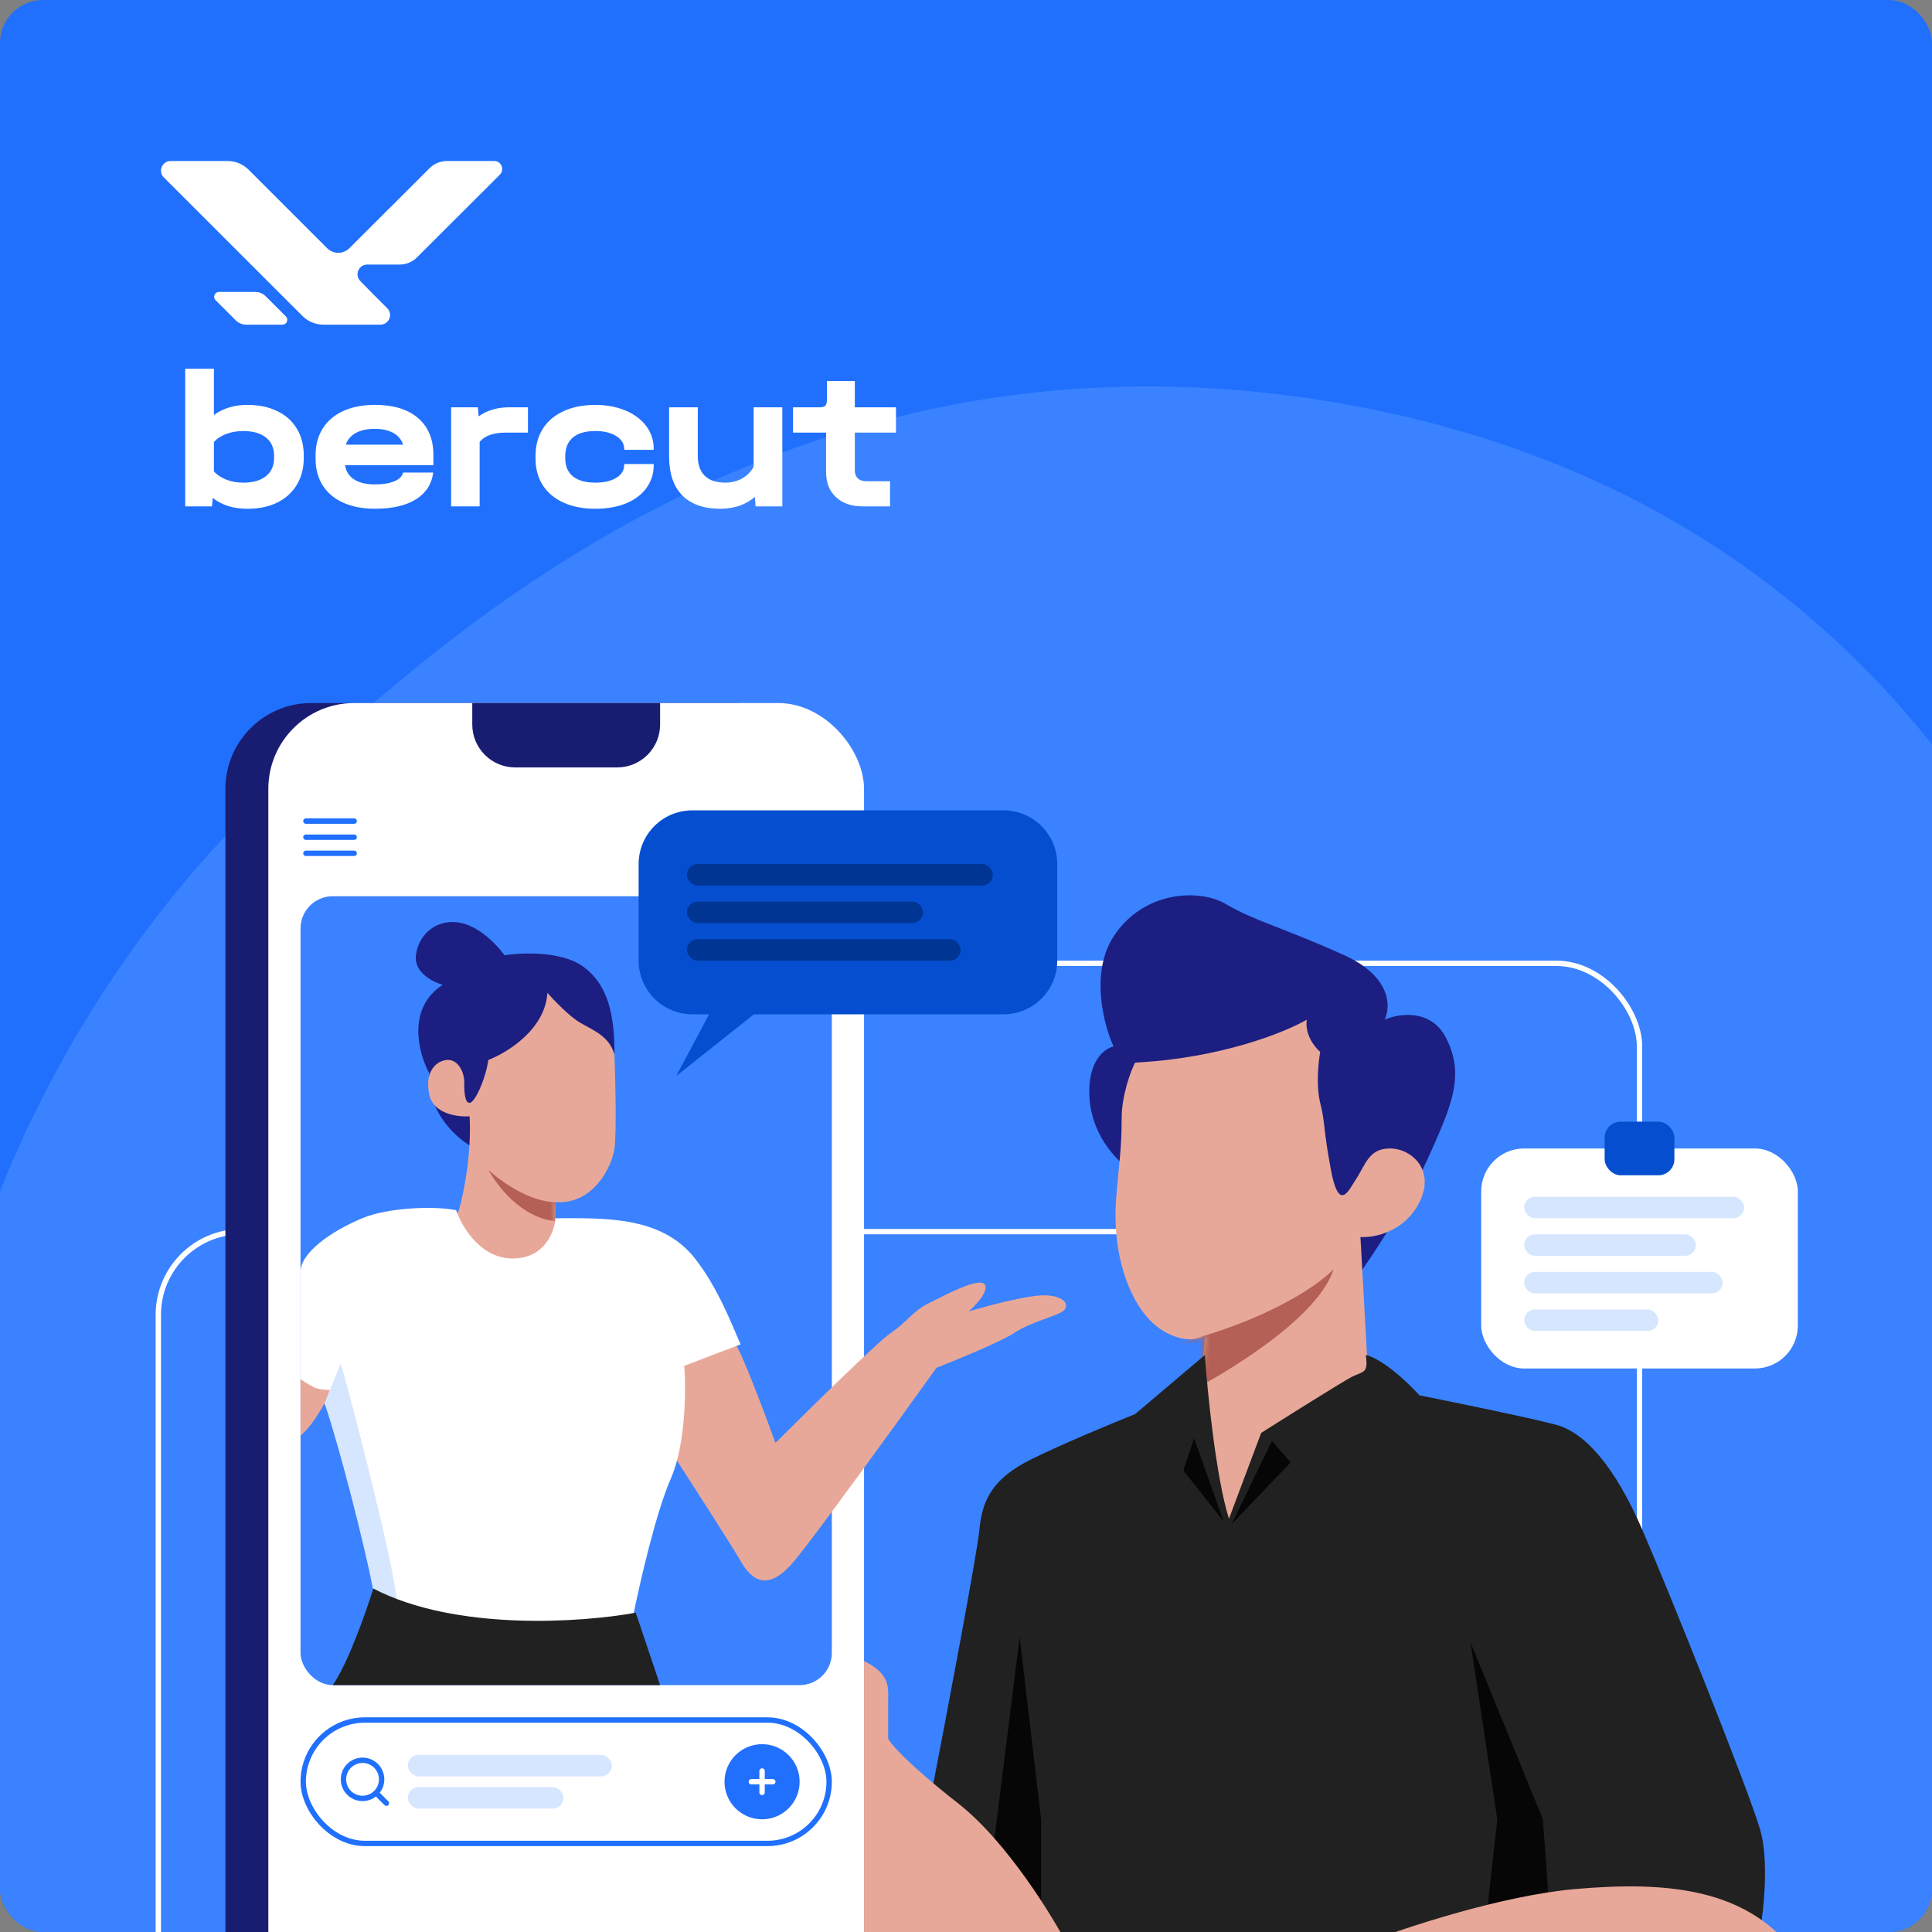 <svg width="360" height="360" viewBox="0 0 360 360" fill="none" xmlns="http://www.w3.org/2000/svg">
<rect x="0" y="0" width="360" height="360" fill="#808080" stroke="none"/>
<g clip-path="url(#clip0_4552_23330)">
<rect width="360" height="360" rx="8" fill="#2070FD"/>
<path d="M367.714 414H23.534C-63.344 275.423 23.534 168.785 55.183 143.445C74.964 127.608 140.727 57.167 247.713 74.817C367.714 94.613 403.319 200.196 408.594 275.423C412.814 335.605 383.099 392.884 367.714 414Z" fill="#3A82FF"/>
<path d="M51.683 76.612C53.269 77.386 54.487 78.485 55.334 79.911C56.183 81.337 56.607 83.008 56.607 84.924V85.292C56.607 87.21 56.177 88.885 55.316 90.324C54.456 91.762 53.238 92.868 51.665 93.642C50.09 94.415 48.234 94.803 46.095 94.803C43.487 94.803 41.336 94.127 39.639 92.775L39.492 94.36H34.511V68.705H39.859V77.33C41.58 76.076 43.658 75.45 46.093 75.45C48.233 75.45 50.095 75.838 51.683 76.612ZM51.074 84.924C51.074 83.475 50.569 82.343 49.561 81.534C48.553 80.722 47.139 80.317 45.319 80.317C44.163 80.317 43.099 80.502 42.128 80.87C41.156 81.238 40.401 81.743 39.86 82.382V87.838C40.425 88.477 41.188 88.986 42.148 89.367C43.107 89.748 44.164 89.938 45.32 89.938C47.14 89.938 48.554 89.533 49.563 88.722C50.571 87.91 51.076 86.768 51.076 85.294L51.074 84.924Z" fill="white"/>
<path d="M80.753 86.69H64.3C64.472 87.845 65.037 88.731 65.997 89.344C66.956 89.959 68.247 90.266 69.871 90.266C71.346 90.266 72.551 90.07 73.486 89.675C74.42 89.283 74.962 88.742 75.11 88.053H80.717C80.446 90.215 79.371 91.88 77.49 93.048C75.608 94.216 73.069 94.798 69.872 94.798C67.609 94.798 65.643 94.423 63.971 93.674C62.298 92.924 61.019 91.849 60.134 90.449C59.249 89.049 58.806 87.403 58.806 85.509V84.809C58.806 82.891 59.254 81.227 60.152 79.814C61.05 78.401 62.329 77.321 63.988 76.57C65.648 75.82 67.609 75.445 69.872 75.445C73.316 75.445 75.99 76.263 77.896 77.896C79.802 79.532 80.755 81.822 80.755 84.771L80.753 86.69ZM66.292 80.683C65.357 81.199 64.743 81.924 64.448 82.859H75.11C74.814 81.926 74.212 81.199 73.303 80.683C72.392 80.168 71.236 79.91 69.835 79.91C68.408 79.91 67.227 80.168 66.292 80.683Z" fill="white"/>
<path d="M98.375 75.893V80.61H94.243C91.931 80.61 90.307 81.188 89.374 82.343V94.358H84.061V75.893H89.041L89.189 77.588C90.738 76.457 92.656 75.893 94.944 75.893H98.375Z" fill="white"/>
<path d="M105.01 93.659C103.325 92.898 102.034 91.816 101.136 90.414C100.239 89.014 99.79 87.355 99.79 85.439V84.96C99.79 83.02 100.239 81.336 101.136 79.91C102.034 78.486 103.325 77.386 105.01 76.611C106.695 75.837 108.668 75.449 110.931 75.449C113.021 75.449 114.897 75.8 116.557 76.499C118.216 77.198 119.508 78.17 120.431 79.411C121.353 80.652 121.814 82.071 121.814 83.667V83.815H116.318V83.667C116.318 82.684 115.82 81.88 114.825 81.254C113.829 80.627 112.53 80.314 110.933 80.314C109.113 80.314 107.723 80.713 106.765 81.511C105.806 82.31 105.327 83.471 105.327 84.994V85.4C105.327 86.874 105.806 87.999 106.765 88.772C107.725 89.546 109.113 89.934 110.933 89.934C112.556 89.934 113.859 89.634 114.844 89.03C115.828 88.428 116.32 87.624 116.32 86.617V86.469H121.815V86.617C121.815 88.239 121.366 89.669 120.469 90.91C119.572 92.151 118.305 93.11 116.671 93.785C115.034 94.46 113.123 94.799 110.935 94.799C108.668 94.801 106.695 94.419 105.01 93.659Z" fill="white"/>
<path d="M145.776 75.893V94.358H140.797L140.649 92.588C139.025 94.014 136.947 94.751 134.415 94.799C131.242 94.824 128.826 94.006 127.165 92.348C125.504 90.689 124.675 88.238 124.675 84.995V75.893H130.024V84.996C130.024 86.594 130.461 87.816 131.335 88.664C132.208 89.513 133.479 89.936 135.153 89.936C136.309 89.936 137.355 89.672 138.288 89.143C139.223 88.614 139.936 87.895 140.428 86.987V75.893H145.776Z" fill="white"/>
<path d="M159.281 80.61V87.613C159.281 88.276 159.471 88.787 159.852 89.143C160.234 89.499 160.781 89.676 161.494 89.676H165.846V94.358H160.792C158.677 94.358 157.005 93.787 155.776 92.645C154.545 91.503 153.931 89.949 153.931 87.983V80.612H147.771V75.893H152.715C153.232 75.893 153.589 75.795 153.785 75.597C153.982 75.401 154.081 75.044 154.081 74.528V70.99H159.282V75.893H166.955V80.61H159.281Z" fill="white"/>
<path d="M53.267 58.962L49.509 55.206C48.991 54.689 48.289 54.398 47.557 54.398H40.805C40.003 54.398 39.6 55.367 40.168 55.935L43.927 59.69C44.445 60.208 45.146 60.498 45.878 60.498H52.631C53.433 60.498 53.835 59.529 53.267 58.962Z" fill="white"/>
<path d="M92.087 30H83.279C82.067 30 80.904 30.482 80.045 31.338L72.723 38.654C72.652 38.718 72.582 38.781 72.514 38.849L65.559 45.8L65.096 46.259C63.953 47.393 62.107 47.39 60.967 46.253L46.315 31.613C45.281 30.579 43.879 30 42.418 30H31.802C30.199 30 29.397 31.935 30.531 33.068L56.369 58.885C57.403 59.918 58.804 60.498 60.266 60.498H70.882C72.485 60.498 73.287 58.562 72.153 57.43L69.223 54.502C68.533 53.796 67.844 53.09 67.154 52.386C66.013 51.246 66.822 49.298 68.434 49.298H74.467C75.68 49.298 76.842 48.816 77.699 47.959L85.022 40.643C85.093 40.58 85.163 40.517 85.231 40.449L93.141 32.545C94.082 31.606 93.417 30 92.087 30Z" fill="white"/>
<rect x="99.5" y="179.5" width="206" height="241" rx="15.5" stroke="white"/>
<rect x="29.5" y="229.5" width="206" height="241" rx="15.5" stroke="white"/>
<rect x="42" y="131" width="111" height="246" rx="16" fill="#191D72"/>
<path d="M266 216.001C262.4 224.001 255.5 234.334 252.5 238.501L210 217.501C207.833 216.001 203.4 211.301 203 204.501C202.6 197.701 205.833 195.334 207.5 195.001C205.666 191.001 203.1 181.301 207.5 174.501C213 166.001 223.5 165.501 228.5 168.501C233.5 171.501 239.5 173.001 250.5 178.001C259.3 182.001 259.166 187.668 258 190.001C260.666 188.834 266.7 187.901 269.5 193.501C272.987 200.475 270.518 205.96 266.05 215.889L266 216.001Z" fill="#1C1E81"/>
<rect x="50" y="131" width="111" height="246" rx="16" fill="white"/>
<rect x="56" y="167" width="99" height="147" rx="6" fill="#3A82FF"/>
<rect x="56.5" y="320.5" width="98" height="23" rx="11.5" stroke="#2070FD"/>
<rect x="76" y="327" width="38" height="4" rx="2" fill="#D7E6FF"/>
<rect x="76" y="333" width="29" height="4" rx="2" fill="#D7E6FF"/>
<path d="M88 131H123V135C123 139.418 119.418 143 115 143H96C91.582 143 88 139.418 88 135V131Z" fill="#191D72"/>
<path d="M57 153H66M57 156H66M57 159H66" stroke="#2070FD" stroke-linecap="round" stroke-linejoin="round"/>
<path d="M72 336L70.07 334.07M70.07 334.07C70.4 333.74 70.662 333.348 70.841 332.916C71.019 332.485 71.111 332.023 71.111 331.556C71.111 331.089 71.019 330.626 70.841 330.195C70.662 329.764 70.4 329.372 70.07 329.041C69.74 328.711 69.348 328.449 68.916 328.271C68.485 328.092 68.022 328 67.556 328C67.089 328 66.626 328.092 66.195 328.271C65.763 328.449 65.372 328.711 65.041 329.041C64.375 329.708 64 330.613 64 331.556C64 332.499 64.375 333.403 65.041 334.07C65.708 334.737 66.613 335.111 67.556 335.111C68.499 335.111 69.403 334.737 70.07 334.07Z" stroke="#2070FD" stroke-linecap="round" stroke-linejoin="round"/>
<circle cx="142" cy="332" r="7" fill="#2070FD"/>
<path d="M142 330V334M144 332H140" stroke="white" stroke-linecap="round"/>
<path d="M80 200C79.6 207.6 85.5 212.5 88.5 214L92 200C100.768 196.4 102.987 193.334 103 190.5C104 193 105 194.5 108.5 196.5C111.3 198.1 114.333 195.667 114.5 196.5C114.5 189.5 113.5 183.5 108.5 180C104.5 177.2 97.166 177.5 94 178C92.833 176.334 89.6 172.8 86 172C81.5 171 78 174 77.5 178C77.1 181.2 80.666 183 82.5 183.5C75.7 187.9 78 196.334 80 200Z" fill="#1C1E81"/>
<path fill-rule="evenodd" clip-rule="evenodd" d="M129 151C123.477 151 119 155.477 119 161V179C119 184.523 123.477 189 129 189H132.133L126 200.5L140.481 189H187C192.523 189 197 184.523 197 179V161C197 155.477 192.523 151 187 151H129Z" fill="#054ECF"/>
<rect x="276" y="214" width="59" height="41" rx="8" fill="white"/>
<rect x="299" y="209" width="13" height="10" rx="3" fill="#054ECF"/>
<path d="M253.5 230.5L255 257.5V291.5L221 290L223 268.5L224.5 249C223.333 249.667 220 250.3 216 247.5C211 244 207.042 234.5 208 223C208.5 217 209 214 209 208.5C209 204.1 210.667 199.667 211.5 198C227.5 197.2 239.5 192.333 243.5 190C243.1 192.8 245 195.167 246 196C245.667 197.833 245.2 202.3 246 205.5C247 209.5 246.5 210 248 218C249.5 226 251.323 221.765 252.5 220C254.5 217 255 214 259 214C263 214 267.5 218 264.5 224C261.7 229.6 256 230.667 253.5 230.5Z" fill="#E8A899"/>
<mask id="mask0_4552_23330" style="mask-type:alpha" maskUnits="userSpaceOnUse" x="207" y="190" width="59" height="102">
<path d="M253.5 230.5L255 257.5V291.5L221 290L223 268.5L224.5 249C223.333 249.667 220 250.3 216 247.5C211 244 207.042 234.5 208 223C208.5 217 209 214 209 208.5C209 204.1 210.667 199.667 211.5 198C227.5 197.2 239.5 192.333 243.5 190C243.1 192.8 245 195.167 246 196C245.667 197.833 245.2 202.3 246 205.5C247 209.5 246.5 210 248 218C249.5 226 251.323 221.765 252.5 220C254.5 217 255 214 259 214C263 214 267.5 218 264.5 224C261.7 229.6 256 230.667 253.5 230.5Z" fill="#E8A899"/>
</mask>
<g mask="url(#mask0_4552_23330)">
<path d="M214 251.5C234 247.5 245.333 239.833 248.5 236.5C245.3 246.5 225.167 258 215.5 262.5L214 251.5Z" fill="#B46056"/>
</g>
<path d="M182.5 285C182.1 289.4 176.333 319.833 173.5 334.5L186 364.5L254.5 371.5L288 356.5L328 359.5C328.667 355.667 329.6 346.6 328 341C326 334 311 296.5 306 285C301 273.5 295.5 267 290 265.5C285.6 264.3 271.167 261.333 264.5 260C259.3 254.4 255.667 252.667 254.5 252.5C255 256 254 255.5 252 256.5C250.4 257.3 240 263.833 235 267L229 283C226.6 275.4 225 259.5 224.5 252.5L211.5 263.5C207.333 265.167 197.6 269.2 192 272C185 275.5 183 279.5 182.5 285Z" fill="#212121"/>
<path d="M287.5 339L288.5 353L277 357L279 339L274 306L287.5 339Z" fill="#060606"/>
<path d="M190 305L185 345L194 357V339L190 305Z" fill="#060606"/>
<path d="M293.5 351.999C279.9 353.199 261.833 359.166 254.5 361.999H333C324 351.999 310.5 350.499 293.5 351.999Z" fill="#E8A899"/>
<path d="M229.5 284L237 268.5L240.5 272.5L229.5 284Z" fill="#060606"/>
<path d="M220.5 274L222.5 268L228 283.5L220.5 274Z" fill="#060606"/>
<rect x="284" y="223" width="41" height="4" rx="2" fill="#D7E6FF"/>
<rect x="128" y="161" width="57" height="4" rx="2" fill="#003594"/>
<rect x="284" y="230" width="32" height="4" rx="2" fill="#D7E6FF"/>
<rect x="128" y="168" width="44" height="4" rx="2" fill="#003594"/>
<rect x="284" y="237" width="37" height="4" rx="2" fill="#D7E6FF"/>
<rect x="128" y="175" width="51" height="4" rx="2" fill="#003594"/>
<rect x="284" y="244" width="25" height="4" rx="2" fill="#D7E6FF"/>
<path d="M56 267.5C58.5 265.5 60.667 261.033 62 258.866C59.6 258.866 57 257.533 56 256.866V267.5Z" fill="#E8A899"/>
<path d="M138 290.866C136.4 288.066 128 275.033 124 268.866L121.5 250.366C126.167 249.699 135.8 248.766 137 250.366C138.2 251.966 142.5 263.366 144.5 268.866C150.667 262.699 163.6 249.966 166 248.366C169 246.366 170 244.366 173 242.866C176 241.366 182.5 237.866 183.5 239.366C184.3 240.566 181.833 243.199 180.5 244.366C183.833 243.366 191.3 241.366 194.5 241.366C198.5 241.366 199.5 243.366 198 244.366C196.5 245.366 192 246.366 189 248.366C186.6 249.966 178.333 253.366 174.5 254.866C167.333 264.866 152 286.066 148 290.866C143 296.866 140 294.366 138 290.866Z" fill="#E8A899"/>
<path d="M87.5 208C87.9 215.2 86.334 222.667 85.5 225.5L83 230.5L85.5 237.5L96.5 240L103.5 233.5V224C110.5 224.5 114 217.5 114.5 214C114.9 211.2 114.667 201.167 114.5 196.5C113.5 193 110.5 192 108 190.5C106 189.3 103.167 186.333 102 185C101.6 191.8 94.5 196.167 91 197.5C90.5 201 88.5 205.5 87.5 205.5C86.5 205.5 86.5 203 86.5 201.5C86.5 200 85.5 197.5 83.5 197.5C81.5 197.5 79 199.5 80 204C80.8 207.6 85.334 208.167 87.5 208Z" fill="#E8A899"/>
<mask id="mask1_4552_23330" style="mask-type:alpha" maskUnits="userSpaceOnUse" x="79" y="185" width="36" height="55">
<path d="M87.5 208C87.9 215.2 86.334 222.667 85.5 225.5L83 230.5L85.5 237.5L96.5 240L103.5 233.5V224C110.5 224.5 114 217.5 114.5 214C114.9 211.2 114.667 201.167 114.5 196.5C113.5 193 110.5 192 108 190.5C106 189.3 103.167 186.333 102 185C101.6 191.8 94.5 196.167 91 197.5C90.5 201 88.5 205.5 87.5 205.5C86.5 205.5 86.5 203 86.5 201.5C86.5 200 85.5 197.5 83.5 197.5C81.5 197.5 79 199.5 80 204C80.8 207.6 85.334 208.167 87.5 208Z" fill="#E8A899"/>
</mask>
<g mask="url(#mask1_4552_23330)">
<path d="M103.5 224C98.7 224 93.167 220 91 218C95.4 225.6 101.167 227.5 103.5 227.5V224Z" fill="#B46056"/>
</g>
<path d="M127.5 254.5L138 250.5C136.5 247.167 133.9 240.1 129.5 234.5C123.214 226.5 112.5 227 103.5 227C103.333 229.5 101.5 234.5 95.5 234.5C89.5 234.5 86 228.5 85 225.5C80.833 224.667 72.3 225 67.5 227C61.5 229.5 56 233.5 56 237V257C56 257 57.5 258 58.5 258.5C59.5 259 61.5 259 61.5 259L60.5 261.5C65.3 274.3 68.5 289.833 69.5 296C81.9 305.2 107 303.167 118 301C119.167 295.167 122.2 281.9 125 275.5C127.8 269.1 127.833 258.833 127.5 254.5Z" fill="white"/>
<path d="M63.5 254L60.5 261.5C63.5 270.5 67.833 287.667 69.5 296L74 298.5C73.2 290.9 66.667 265.333 63.5 254Z" fill="#D7E6FF"/>
<path d="M123 314H62C64.823 310 68.218 300.333 69.562 296C84.888 304 108.548 302.333 118.463 300.5L123 314Z" fill="#212121"/>
<path d="M161 363.5V309.5C166 312 165.5 314.5 165.5 317V324C166 325 169.3 328.8 178.5 336C187.7 343.2 196.333 357.333 199.5 363.5H161Z" fill="#E8A899"/>
</g>
<defs>
<clipPath id="clip0_4552_23330">
<rect width="360" height="360" rx="8" fill="white"/>
</clipPath>
</defs>
</svg>
